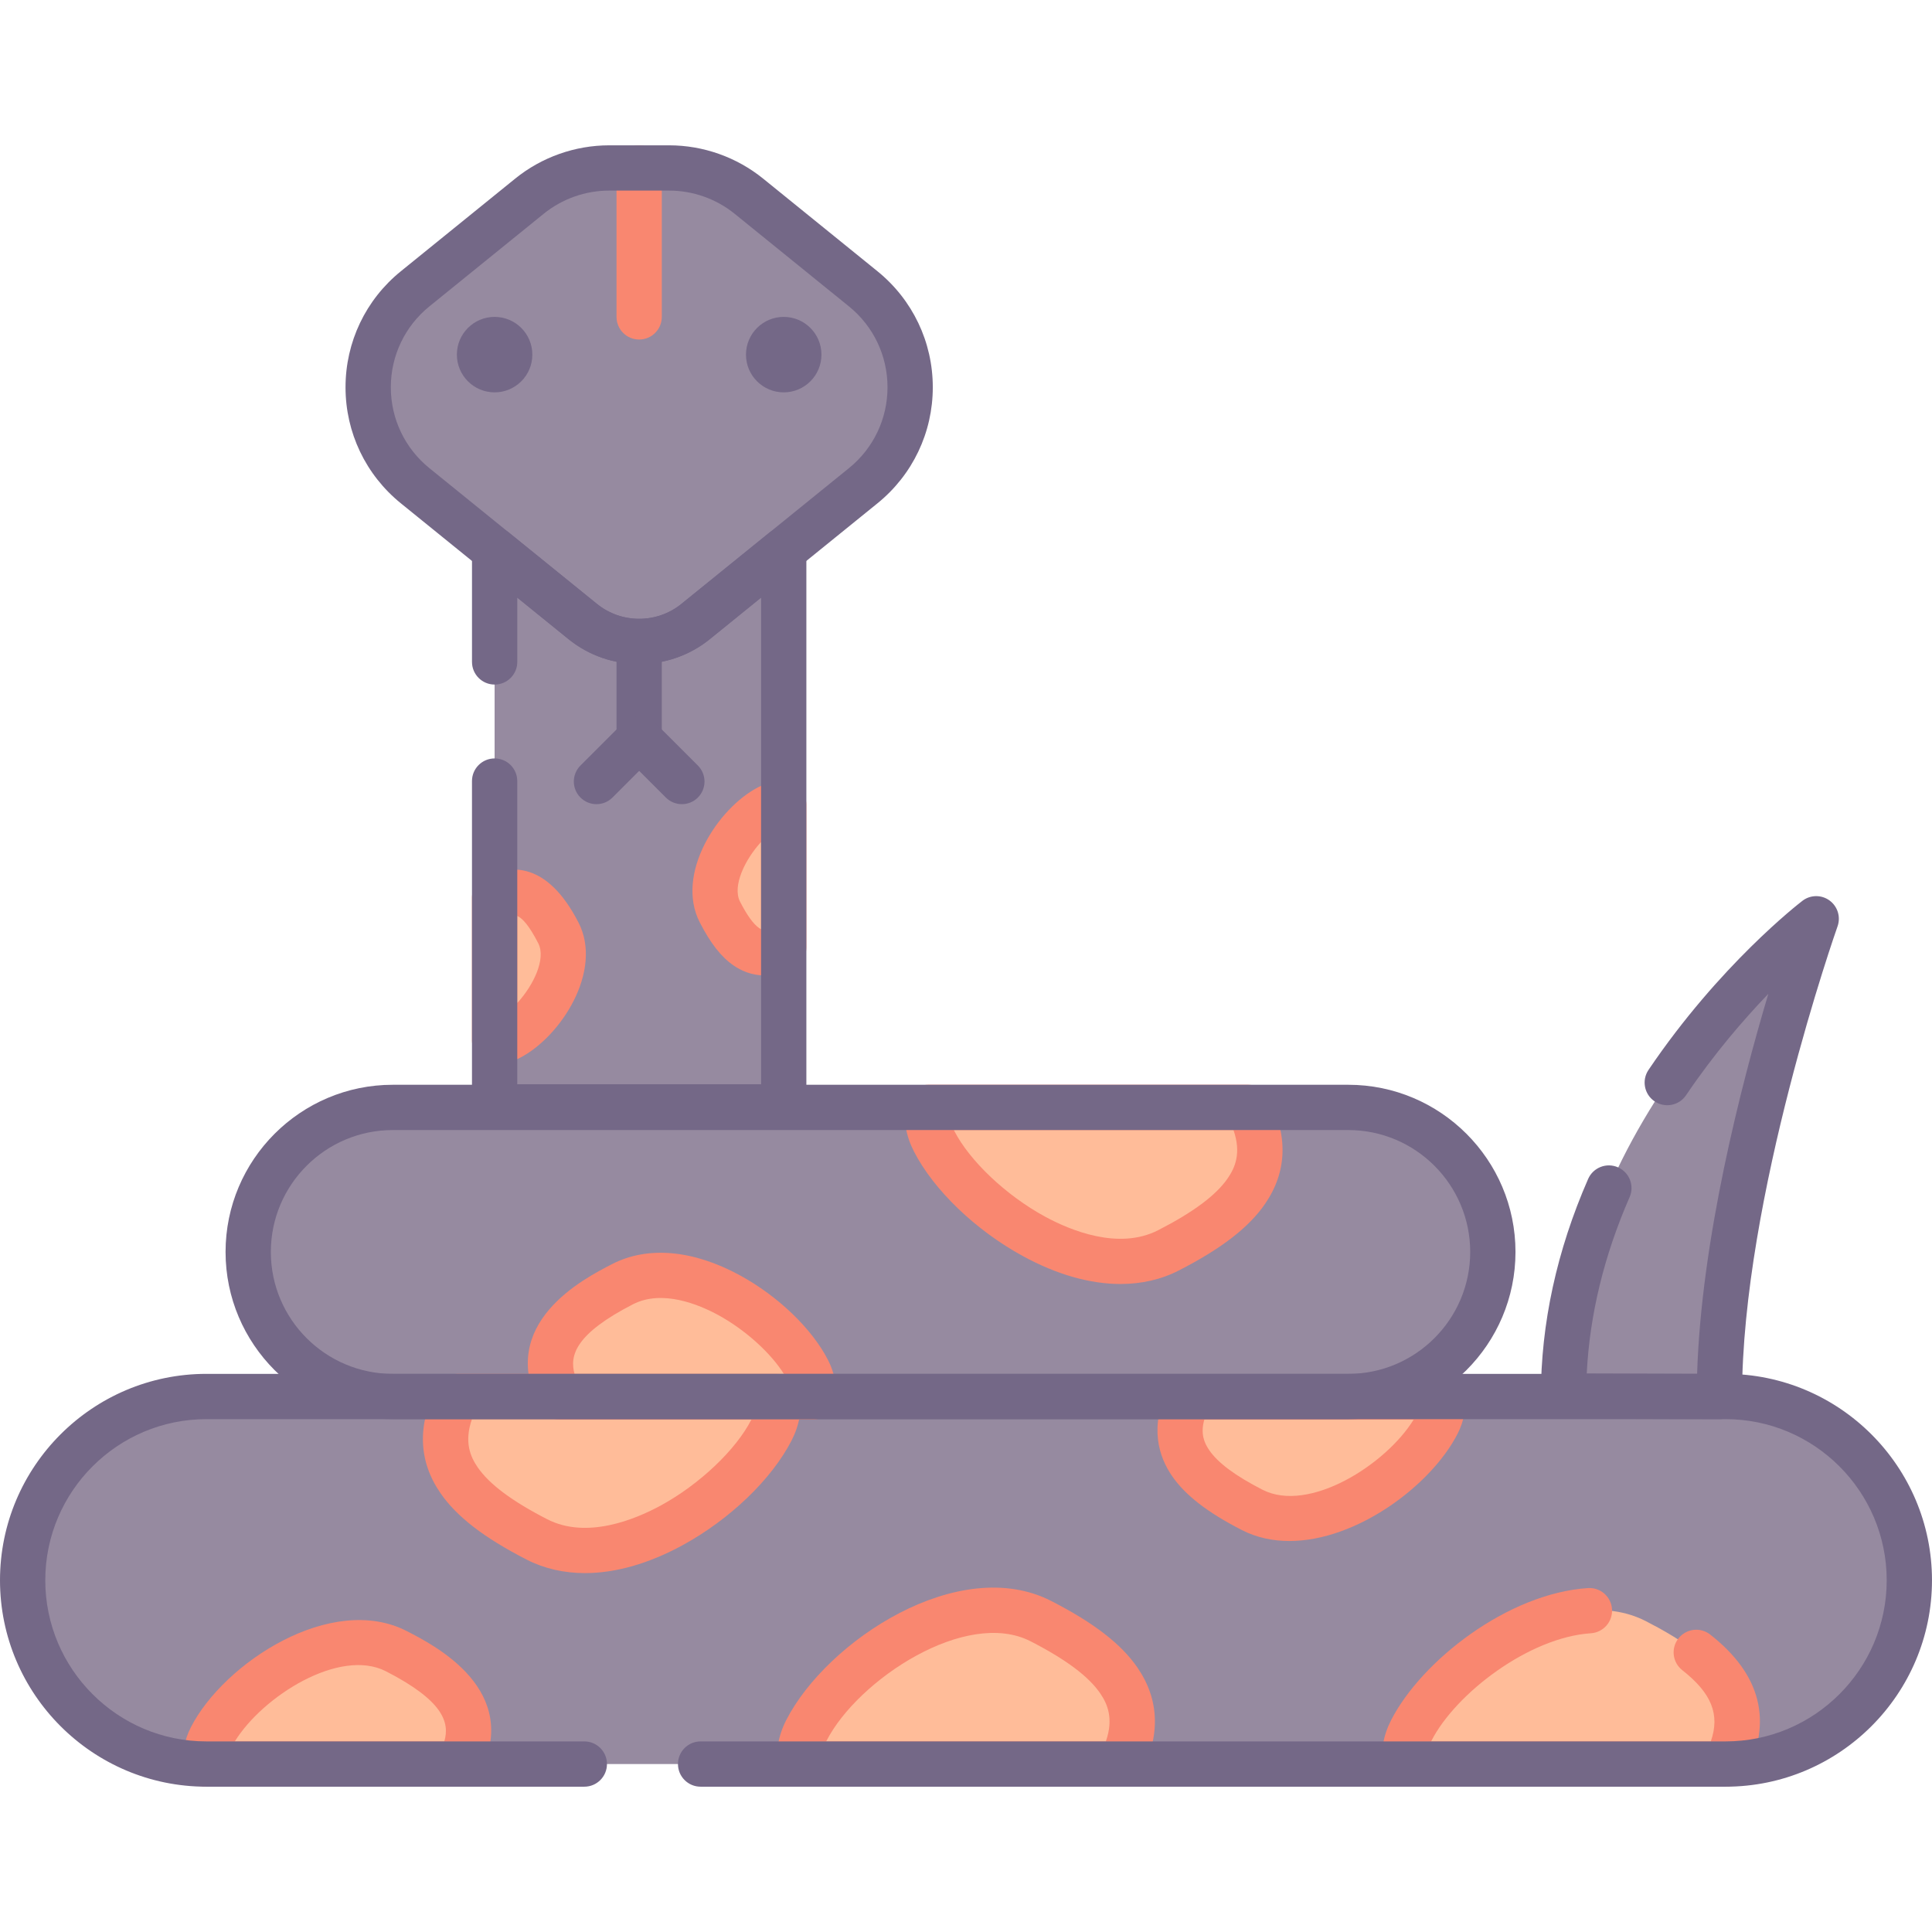<?xml version="1.0" encoding="utf-8"?>
<!-- Generator: Adobe Illustrator 22.0.0, SVG Export Plug-In . SVG Version: 6.00 Build 0)  -->
<svg version="1.1" id="Layer_1" xmlns="http://www.w3.org/2000/svg" xmlns:xlink="http://www.w3.org/1999/xlink" x="0px" y="0px"
	 viewBox="0 0 128 128" style="enable-background:new 0 0 128 128;" xml:space="preserve">
<style type="text/css">
	.st0{fill:#746887;}
	.st1{fill:#FFCFB8;}
	.st2{fill:#E6B9A0;}
	.st3{fill:#D29997;}
	.st4{fill:#F98770;}
	.st5{fill:#DCA98B;}
	.st6{fill:#FFDDCF;}
	.st7{fill:#E8E8E8;}
	.st8{fill:#FFBF9E;}
	.st9{fill:#B0BACC;}
	.st10{fill:#9BA7BC;}
	.st11{fill:#B6B4ED;}
	.st12{fill:#FFBC99;}
	.st13{fill:#F8F8F8;}
	.st14{fill:#B2A7BF;}
	.st15{fill:#9B9B9B;}
	.st16{fill:#968AA0;}
	.st17{fill:#C6BBD3;}
	.st18{fill:#D8D8D8;}
	.st19{fill:#D29976;}
	.st20{fill:#FFA77B;}
	.st21{fill:#CCD3DD;}
	.st22{fill-rule:evenodd;clip-rule:evenodd;fill:#F8F8F8;}
	.st23{fill-rule:evenodd;clip-rule:evenodd;fill:#9B9B9B;}
	.st24{fill-rule:evenodd;clip-rule:evenodd;fill:#777777;}
	.st25{fill:#91DEF5;}
	.st26{fill:#B0E7F8;}
	.st27{fill-rule:evenodd;clip-rule:evenodd;fill:#DCA98B;}
	.st28{fill-rule:evenodd;clip-rule:evenodd;fill:#D29997;}
	.st29{fill-rule:evenodd;clip-rule:evenodd;fill:#FFCBBE;}
	.st30{fill-rule:evenodd;clip-rule:evenodd;fill:#E6B9A0;}
	.st31{fill-rule:evenodd;clip-rule:evenodd;fill:#746887;}
	.st32{fill-rule:evenodd;clip-rule:evenodd;fill:#FFBC99;}
	.st33{fill-rule:evenodd;clip-rule:evenodd;fill:#FFA77B;}
	.st34{fill-rule:evenodd;clip-rule:evenodd;fill:#FFCFB8;}
	.st35{fill-rule:evenodd;clip-rule:evenodd;fill:#E8E8E8;}
	.st36{fill-rule:evenodd;clip-rule:evenodd;fill:#CCD3DD;}
	.st37{fill:#E6B9C1;}
	.st38{fill:#FFCBBE;}
	.st39{fill-rule:evenodd;clip-rule:evenodd;fill:#F98770;}
	.st40{fill-rule:evenodd;clip-rule:evenodd;fill:#F2BB88;}
	.st41{fill:#F2D1A5;}
	.st42{fill-rule:evenodd;clip-rule:evenodd;fill:#F2D1A5;}
	.st43{fill:#F2BB88;}
	.st44{fill-rule:evenodd;clip-rule:evenodd;fill:#9BA7BC;}
	.st45{fill-rule:evenodd;clip-rule:evenodd;fill:#B0BACC;}
	.st46{fill-rule:evenodd;clip-rule:evenodd;fill:#FFFFFF;}
	.st47{fill-rule:evenodd;clip-rule:evenodd;fill:#FFDDCF;}
	.st48{fill-rule:evenodd;clip-rule:evenodd;fill:#B0E7F8;}
	.st49{fill-rule:evenodd;clip-rule:evenodd;fill:#968AA0;}
	.st50{fill:#9D9BE6;}
	.st51{fill:#CFCEF3;}
	.st52{fill-rule:evenodd;clip-rule:evenodd;fill:#D8D8D8;}
	.st53{fill-rule:evenodd;clip-rule:evenodd;fill:#B6B4ED;}
	.st54{fill-rule:evenodd;clip-rule:evenodd;fill:#FFD4BE;}
</style>
<g>
	<g>
		<path class="st16" d="M38.611,41.181l-5.842-4.733v36.889h19.153V36.448l-5.842,4.733C43.904,42.945,40.789,42.945,38.611,41.181z
			"/>
	</g>
	<g>
		<path class="st16" d="M57.189,19.133L49.618,13c-1.495-1.211-3.361-1.873-5.286-1.873H40.36c-1.924,0-3.79,0.661-5.286,1.872
			l-7.571,6.134c-4.148,3.36-4.148,9.688,0,13.049l11.108,8.999c2.177,1.764,5.292,1.764,7.47,0l11.108-8.999
			C61.337,28.821,61.337,22.494,57.189,19.133z"/>
	</g>
	<g>
		<path class="st12" d="M47.696,60.425c1.015,1.979,2.248,3.373,4.227,2.358v-9.47c-0.311-0.051-0.642-0.006-0.996,0.175
			C48.948,54.503,46.471,58.036,47.696,60.425z"/>
	</g>
	<g>
		<path class="st12" d="M32.769,59.452v9.47c0.311,0.051,0.642,0.006,0.996-0.175c1.979-1.015,4.456-4.548,3.231-6.937
			C35.981,59.831,34.748,58.437,32.769,59.452z"/>
	</g>
	<g>
		<path class="st16" d="M89.328,73.369H26.021c-5.289,0-9.577,4.288-9.577,9.577s4.288,9.577,9.577,9.577h63.306
			c5.289,0,9.577-4.288,9.577-9.577S94.617,73.369,89.328,73.369z"/>
	</g>
	<g>
		<path class="st12" d="M61.491,73.369c-0.114,0.696-0.014,1.439,0.392,2.23c2.273,4.433,10.188,9.982,15.539,7.237
			c4.433-2.273,7.556-5.035,5.282-9.468H61.491z"/>
	</g>
	<g>
		<path class="st12" d="M41.253,85.076c-3.501,1.796-5.968,3.977-4.172,7.478h16.756c0.09-0.55,0.011-1.136-0.31-1.762
			C51.731,87.291,45.479,82.908,41.253,85.076z"/>
	</g>
	<g>
		<path class="st16" d="M103.588,92.49l10.326,0.032c0-13.59,6.415-31.651,6.415-31.651S103.588,73.676,103.588,92.49z"/>
	</g>
	<g>
		<path class="st16" d="M114.325,92.522H13.675c-6.724,0-12.175,5.451-12.175,12.175c0,6.724,5.451,12.175,12.175,12.175h100.649
			c6.724,0,12.175-5.451,12.175-12.175C126.5,97.973,121.049,92.522,114.325,92.522z"/>
	</g>
	<g>
		<path class="st12" d="M30.287,92.522c-2.273,4.433,0.849,7.194,5.282,9.468c5.351,2.744,13.266-2.804,15.539-7.237
			c0.406-0.792,0.506-1.534,0.392-2.23H30.287z"/>
	</g>
	<g>
		<path class="st12" d="M68.965,107.405c-5.351-2.745-13.266,2.804-15.539,7.237c-0.406,0.792-0.506,1.534-0.392,2.23h21.213
			C76.521,112.44,73.398,109.679,68.965,107.405z"/>
	</g>
	<g>
		<path class="st12" d="M109.042,107.405c-5.351-2.745-13.266,2.804-15.539,7.237c-0.406,0.792-0.506,1.534-0.392,2.23h21.213
			C116.598,112.44,113.475,109.679,109.042,107.405z"/>
	</g>
	<g>
		<path class="st12" d="M78.783,92.554c-1.796,3.501,0.671,5.682,4.172,7.478c4.227,2.168,10.478-2.215,12.274-5.716
			c0.321-0.625,0.4-1.212,0.31-1.762H78.783z"/>
	</g>
	<g>
		<path class="st12" d="M26.259,109.395c-4.227-2.168-10.478,2.215-12.274,5.717c-0.321,0.625-0.4,1.212-0.31,1.761h16.756
			C32.227,113.372,29.76,111.191,26.259,109.395z"/>
	</g>
	<g>
		<circle class="st0" cx="51.923" cy="23.495" r="2.5"/>
	</g>
	<g>
		<circle class="st0" cx="32.769" cy="23.495" r="2.5"/>
	</g>
	<g>
		<path class="st4" d="M74.235,85.068c-2.011,0-4.208-0.618-6.454-1.842c-3.144-1.714-5.915-4.375-7.232-6.943h0
			c-0.531-1.035-0.712-2.098-0.538-3.157c0.119-0.725,0.746-1.257,1.48-1.257h21.213c0.562,0,1.078,0.314,1.334,0.815
			c1.316,2.565,1.24,4.946-0.225,7.077c-1.073,1.562-2.887,2.962-5.708,4.409C76.937,84.771,75.631,85.068,74.235,85.068z
			 M63.195,74.869c0.007,0.015,0.015,0.03,0.022,0.045c0,0,0,0,0,0c1.025,1.999,3.436,4.281,5.999,5.679
			c1.683,0.917,4.897,2.256,7.521,0.908c2.329-1.194,3.835-2.318,4.604-3.438c0.476-0.692,0.915-1.662,0.381-3.193H63.195z"/>
	</g>
	<g>
		<path class="st4" d="M50.664,64.626c-0.864,0-1.562-0.316-2.066-0.663c-0.815-0.561-1.526-1.467-2.237-2.854
			c-1.64-3.198,1.18-7.57,3.881-8.957c0.001,0,0.001,0,0.002-0.001c0.624-0.318,1.271-0.425,1.92-0.319
			c0.725,0.119,1.258,0.745,1.258,1.48v9.471c0,0.562-0.315,1.078-0.815,1.335C51.891,64.485,51.24,64.626,50.664,64.626z
			 M50.423,55.784c-1.066,1.159-1.922,2.922-1.392,3.956c0.462,0.901,0.888,1.49,1.267,1.75c0.039,0.026,0.079,0.055,0.125,0.078
			V55.784z"/>
	</g>
	<g>
		<path class="st4" d="M33.013,70.443c-0.162,0-0.323-0.014-0.486-0.04c-0.725-0.119-1.258-0.745-1.258-1.48v-9.471
			c0-0.562,0.315-1.078,0.815-1.335c1.699-0.869,4.162-1.055,6.246,3.009c1.64,3.198-1.18,7.57-3.881,8.957
			c-0.001,0-0.001,0-0.002,0.001C33.98,70.323,33.499,70.443,33.013,70.443z M34.27,60.683v5.769
			c1.066-1.159,1.922-2.922,1.392-3.956C35.062,61.326,34.623,60.843,34.27,60.683z"/>
	</g>
	<g>
		<path class="st4" d="M38.757,104.222c-1.396,0-2.702-0.298-3.872-0.897c-2.821-1.447-4.635-2.848-5.708-4.409
			c-1.465-2.131-1.541-4.512-0.225-7.077c0.256-0.501,0.772-0.815,1.334-0.815H51.5c0.734,0,1.361,0.532,1.48,1.257
			c0.174,1.061-0.006,2.123-0.537,3.157c-1.317,2.568-4.088,5.229-7.232,6.943C42.966,103.604,40.768,104.222,38.757,104.222z
			 M31.268,94.022c-0.534,1.531-0.095,2.501,0.381,3.193c0.77,1.119,2.276,2.244,4.605,3.438c2.623,1.347,5.838,0.008,7.521-0.908
			c2.563-1.397,4.974-3.68,5.999-5.679c0,0,0,0,0,0c0.007-0.015,0.015-0.03,0.022-0.045H31.268z"/>
	</g>
	<g>
		<path class="st4" d="M74.248,118.373H53.034c-0.735,0-1.361-0.532-1.48-1.257c-0.174-1.06,0.007-2.122,0.537-3.157
			c0-0.001,0-0.001,0-0.001c2.697-5.26,11.454-11.018,17.558-7.888c2.821,1.447,4.634,2.848,5.708,4.409
			c1.465,2.132,1.541,4.513,0.225,7.078C75.326,118.059,74.81,118.373,74.248,118.373z M54.738,115.373h18.528
			c0.534-1.531,0.095-2.501-0.381-3.194c-0.77-1.12-2.276-2.244-4.604-3.438c-4.277-2.196-11.452,2.554-13.52,6.587
			C54.753,115.343,54.746,115.357,54.738,115.373z"/>
	</g>
	<g>
		<path class="st4" d="M114.325,118.373H93.111c-0.735,0-1.361-0.532-1.48-1.257c-0.174-1.061,0.006-2.123,0.537-3.157
			c2.024-3.946,7.746-8.401,13.038-8.745c0.832-0.053,1.54,0.573,1.594,1.399c0.054,0.827-0.573,1.541-1.4,1.595
			c-4.091,0.266-8.951,3.978-10.562,7.119c-0.008,0.016-0.015,0.03-0.023,0.046h18.53c0.627-1.791,0.042-3.203-1.889-4.719
			c-0.652-0.511-0.766-1.454-0.254-2.105c0.512-0.651,1.456-0.766,2.106-0.254c3.361,2.636,4.152,5.753,2.352,9.263
			C115.403,118.059,114.887,118.373,114.325,118.373z"/>
	</g>
	<g>
		<path class="st4" d="M53.836,94.055H37.08c-0.562,0-1.078-0.314-1.335-0.815c-2.851-5.562,2.925-8.524,4.823-9.498
			c2.353-1.205,5.353-0.938,8.451,0.75c2.536,1.383,4.774,3.535,5.842,5.617c0.451,0.879,0.604,1.783,0.455,2.689
			C55.197,93.522,54.57,94.055,53.836,94.055z M38.074,91.055h13.878c-0.882-1.418-2.575-2.951-4.368-3.93
			c-1.274-0.694-3.704-1.71-5.646-0.714C38.156,88.351,37.702,89.792,38.074,91.055z"/>
	</g>
	<g>
		<path class="st4" d="M85.423,102.096c-1.099,0-2.167-0.224-3.153-0.729c-2.276-1.168-3.746-2.307-4.624-3.585
			c-0.844-1.228-1.564-3.25-0.198-5.912c0.257-0.501,0.772-0.815,1.334-0.815h16.756c0.734,0,1.361,0.531,1.48,1.257
			c0.149,0.903-0.004,1.809-0.454,2.688c0,0,0,0.001-0.001,0.001C94.808,98.423,89.877,102.096,85.423,102.096z M79.788,94.055
			c-0.268,0.945,0.003,1.552,0.331,2.028c0.578,0.841,1.729,1.695,3.521,2.614c3.083,1.583,8.184-1.665,10.016-4.643H79.788z
			 M95.229,94.316h0.01H95.229z"/>
	</g>
	<g>
		<path class="st4" d="M30.431,118.373H13.675c-0.734,0-1.361-0.532-1.48-1.257c-0.149-0.905,0.004-1.81,0.455-2.689c0,0,0,0,0,0
			c2.188-4.266,9.312-8.919,14.293-6.367c1.898,0.974,7.675,3.937,4.823,9.498C31.509,118.059,30.994,118.373,30.431,118.373z
			 M15.558,115.373h13.879c0.372-1.263-0.082-2.704-3.863-4.644C22.493,109.149,17.391,112.396,15.558,115.373z"/>
	</g>
	<g>
		<path class="st0" d="M89.328,94.022H26.021c-6.108,0-11.077-4.969-11.077-11.077c0-6.107,4.969-11.076,11.077-11.076h63.307
			c6.108,0,11.077,4.969,11.077,11.076C100.404,89.054,95.436,94.022,89.328,94.022z M26.021,74.869
			c-4.454,0-8.077,3.623-8.077,8.076c0,4.454,3.623,8.077,8.077,8.077h63.307c4.454,0,8.077-3.623,8.077-8.077
			c0-4.453-3.623-8.076-8.077-8.076H26.021z"/>
	</g>
	<g>
		<path class="st0" d="M51.923,74.837H32.77c-0.829,0-1.5-0.672-1.5-1.5V51.748c0-0.828,0.671-1.5,1.5-1.5s1.5,0.672,1.5,1.5v20.089
			h16.153V39.594l-3.397,2.753c-2.711,2.196-6.646,2.197-9.358-0.001l-3.397-2.752v4.26c0,0.828-0.671,1.5-1.5,1.5
			s-1.5-0.672-1.5-1.5v-7.405c0-0.578,0.333-1.105,0.854-1.354c0.521-0.25,1.14-0.176,1.59,0.188l5.842,4.732
			c1.617,1.311,3.964,1.31,5.581,0.001l5.842-4.733c0.45-0.363,1.068-0.438,1.59-0.188c0.522,0.248,0.854,0.775,0.854,1.354v36.889
			C53.423,74.165,52.751,74.837,51.923,74.837z"/>
	</g>
	<g>
		<path class="st0" d="M114.325,118.373H46.417c-0.829,0-1.5-0.672-1.5-1.5s0.671-1.5,1.5-1.5h67.907
			c5.886,0,10.675-4.789,10.675-10.676c0-5.886-4.789-10.675-10.675-10.675H13.675C7.789,94.022,3,98.812,3,104.697
			c0,5.887,4.789,10.676,10.675,10.676h25.038c0.829,0,1.5,0.672,1.5,1.5s-0.671,1.5-1.5,1.5H13.675
			C6.135,118.373,0,112.238,0,104.697c0-7.54,6.135-13.675,13.675-13.675h100.649c7.541,0,13.675,6.135,13.675,13.675
			C128,112.238,121.865,118.373,114.325,118.373z"/>
	</g>
	<g>
		<path class="st4" d="M42.346,22.495c-0.829,0-1.5-0.672-1.5-1.5v-9.868c0-0.828,0.671-1.5,1.5-1.5s1.5,0.672,1.5,1.5v9.868
			C43.846,21.823,43.175,22.495,42.346,22.495z"/>
	</g>
	<g>
		<path class="st0" d="M42.346,43.993c-1.662,0-3.323-0.549-4.679-1.646l-11.108-9c-2.33-1.888-3.667-4.69-3.667-7.688
			c0-2.999,1.336-5.802,3.667-7.689l7.571-6.134c1.756-1.424,3.969-2.208,6.23-2.208h3.972c2.261,0,4.474,0.784,6.23,2.208
			l7.571,6.134c2.33,1.888,3.667,4.69,3.667,7.689c0,2.998-1.336,5.801-3.667,7.688l-11.108,8.999
			C45.669,43.444,44.008,43.993,42.346,43.993z M40.36,12.627c-1.576,0-3.117,0.546-4.341,1.538l0,0l-7.571,6.134
			c-1.624,1.316-2.555,3.27-2.555,5.359c0,2.089,0.931,4.042,2.555,5.358l11.108,8.999c1.616,1.309,3.963,1.31,5.582-0.001
			l11.107-8.998c1.624-1.316,2.555-3.27,2.555-5.358c0-2.09-0.931-4.043-2.555-5.359l-7.571-6.134
			c-1.224-0.992-2.766-1.538-4.341-1.538H40.36z M35.075,13h0.01H35.075z"/>
	</g>
	<g>
		<path class="st0" d="M113.914,94.022c-0.001,0-0.003,0-0.005,0l-10.326-0.032c-0.826-0.003-1.495-0.674-1.495-1.5
			c0-4.795,1.053-9.634,3.13-14.381c0.332-0.758,1.216-1.105,1.975-0.772c0.759,0.332,1.105,1.216,0.773,1.976
			c-1.692,3.869-2.646,7.792-2.84,11.683l7.312,0.022c0.277-8.87,2.895-19.059,4.719-25.175c-1.657,1.726-3.613,3.997-5.453,6.721
			c-0.464,0.686-1.397,0.866-2.083,0.403c-0.687-0.464-0.867-1.396-0.403-2.083c4.702-6.959,9.977-11.034,10.199-11.204
			c0.526-0.403,1.257-0.413,1.794-0.021s0.753,1.089,0.531,1.715c-0.063,0.178-6.328,17.979-6.328,31.149
			c0,0.398-0.159,0.781-0.441,1.062C114.692,93.865,114.311,94.022,113.914,94.022z"/>
	</g>
	<g>
		<path class="st0" d="M42.346,50.45c-0.829,0-1.5-0.672-1.5-1.5v-6.446c0-0.828,0.671-1.5,1.5-1.5s1.5,0.672,1.5,1.5v6.446
			C43.846,49.778,43.175,50.45,42.346,50.45z"/>
	</g>
	<g>
		<path class="st0" d="M45.175,53.278c-0.384,0-0.768-0.146-1.061-0.439l-1.768-1.768l-1.768,1.768
			c-0.586,0.586-1.536,0.586-2.121,0c-0.586-0.586-0.586-1.535,0-2.121l2.829-2.828c0.586-0.586,1.535-0.586,2.121,0l2.829,2.828
			c0.586,0.586,0.586,1.535,0,2.121C45.943,53.132,45.559,53.278,45.175,53.278z"/>
	</g>
</g>
</svg>
